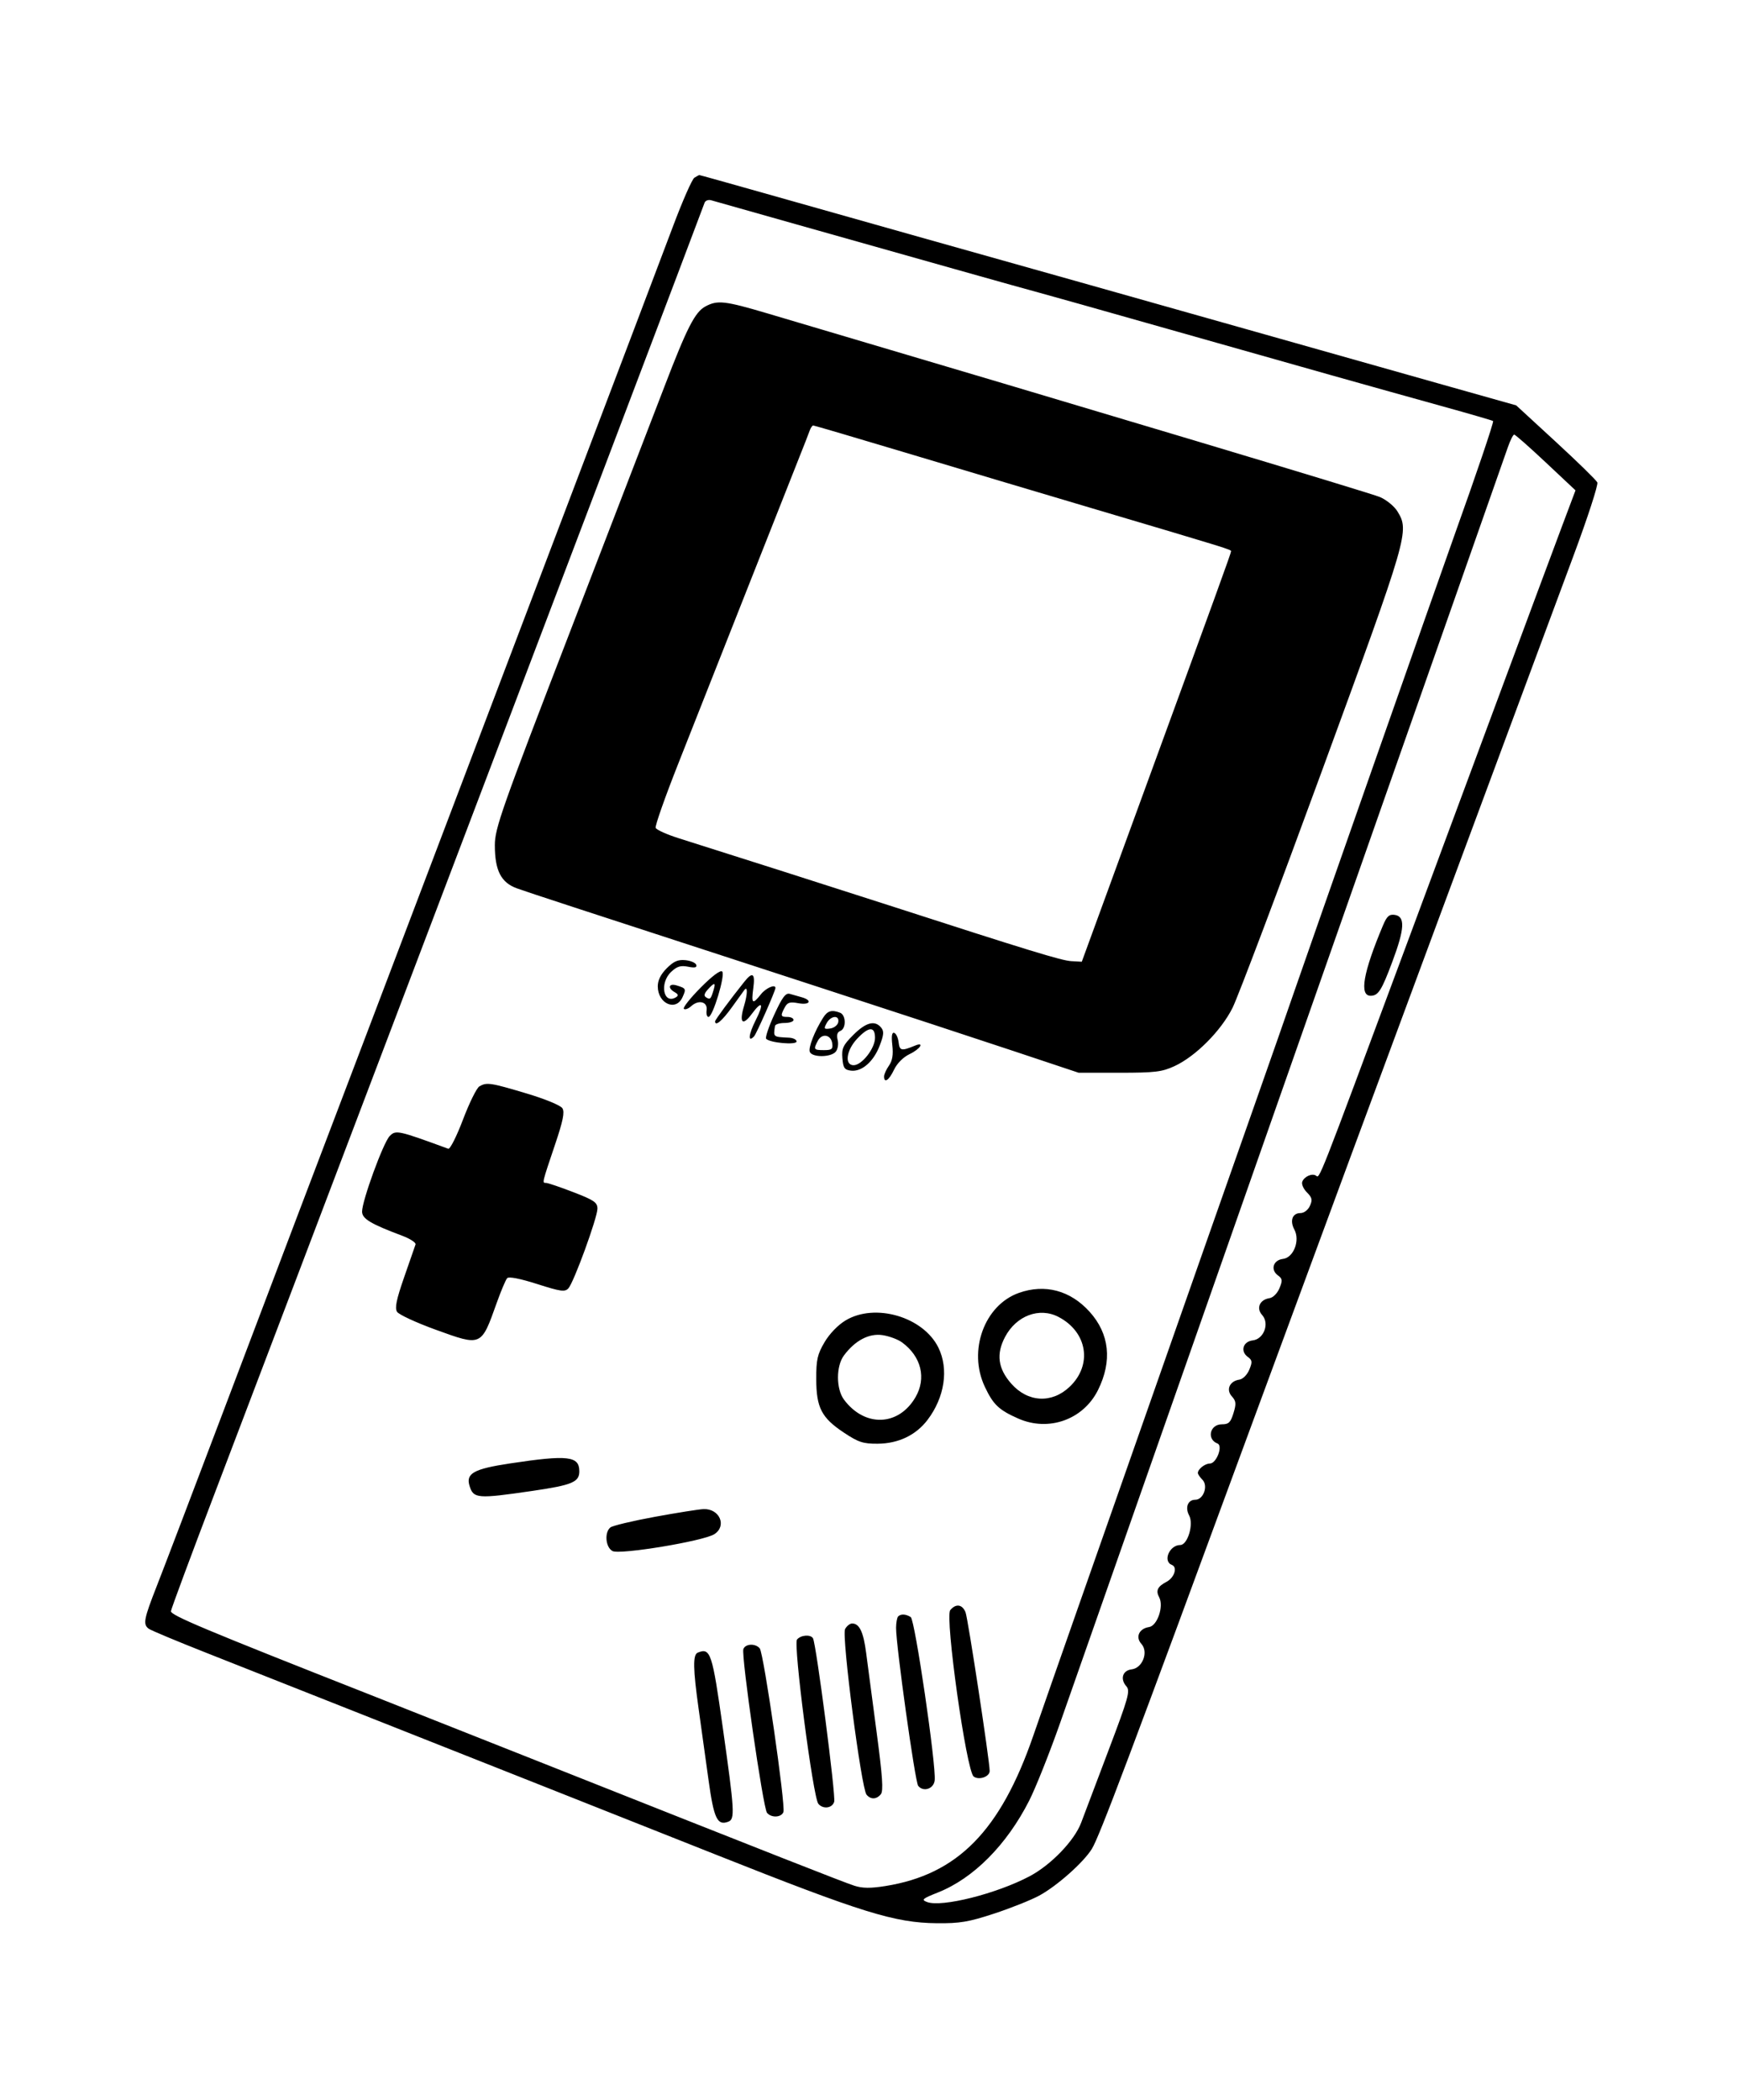 <?xml version="1.0" standalone="no"?>
   <!DOCTYPE svg PUBLIC "-//W3C//DTD SVG 1.1//EN" 
   "http://www.w3.org/Graphics/SVG/1.1/DTD/svg11.dtd"><svg id="svg" version="1.1" width="1734" height="2088" xmlns="http://www.w3.org/2000/svg"><path d="M690.389 176.696 C 688.127 178.129,678.498 200.046,668.990 225.400 C 659.483 250.755,608.880 384.225,556.540 522.000 C 504.200 659.775,446.808 810.975,429.002 858.000 C 411.196 905.025,382.231 981.300,364.635 1027.500 C 319.098 1147.063,281.092 1247.189,220.583 1407.000 C 191.533 1483.725,162.418 1560.130,155.882 1576.788 C 143.023 1609.566,142.028 1614.750,147.750 1619.147 C 149.813 1620.732,175.800 1631.608,205.500 1643.315 C 235.200 1655.022,312.150 1685.461,376.500 1710.957 C 440.850 1736.454,513.075 1765.049,537.000 1774.501 C 560.925 1783.954,639.900 1815.272,712.500 1844.098 C 857.080 1901.502,889.610 1911.587,931.500 1911.996 C 954.375 1912.219,963.083 1910.753,988.500 1902.404 C 1005.000 1896.984,1025.161 1888.938,1033.303 1884.525 C 1050.902 1874.985,1077.386 1851.463,1085.607 1838.072 C 1093.139 1825.803,1122.706 1747.299,1247.961 1407.000 C 1294.956 1279.324,1394.092 1011.183,1430.417 913.500 C 1451.892 855.750,1484.974 766.650,1503.934 715.500 C 1522.893 664.350,1550.033 591.272,1564.245 553.105 C 1578.456 514.938,1589.225 481.863,1588.176 479.605 C 1587.126 477.347,1568.544 459.189,1546.883 439.254 L 1507.500 403.008 1435.500 382.722 C 1395.900 371.565,1308.825 346.958,1242.000 328.041 C 1175.175 309.124,1099.575 287.777,1074.000 280.604 C 997.350 259.107,824.737 210.453,758.322 191.626 C 724.124 181.932,695.774 174.021,695.322 174.046 C 694.870 174.071,692.650 175.264,690.389 176.696 M792.000 223.118 C 835.725 235.457,905.925 255.274,948.000 267.156 C 990.075 279.038,1028.550 289.793,1033.500 291.057 C 1038.450 292.320,1095.825 308.490,1161.000 326.989 C 1299.668 366.349,1365.848 384.989,1434.000 403.880 C 1461.225 411.427,1483.961 418.039,1484.523 418.574 C 1485.453 419.458,1467.995 471.031,1445.958 532.500 C 1432.542 569.923,1299.598 948.569,1286.908 985.500 C 1280.672 1003.650,1262.488 1055.625,1246.499 1101.000 C 1230.511 1146.375,1208.783 1208.138,1198.215 1238.250 C 1187.647 1268.363,1170.113 1318.313,1159.251 1349.250 C 1148.389 1380.188,1130.978 1429.800,1120.560 1459.500 C 1110.143 1489.200,1087.865 1552.650,1071.054 1600.500 C 1054.242 1648.350,1034.587 1704.606,1027.376 1725.513 C 994.728 1820.166,952.044 1863.571,880.348 1875.024 C 865.464 1877.402,857.474 1877.318,849.393 1874.697 C 838.404 1871.133,767.906 1843.394,540.000 1752.960 C 471.525 1725.789,394.575 1695.315,369.000 1685.241 C 203.199 1619.931,169.523 1605.807,169.966 1601.760 C 170.222 1599.417,190.240 1545.525,214.451 1482.000 C 238.662 1418.475,275.375 1321.950,296.035 1267.500 C 316.696 1213.050,358.995 1101.675,390.033 1020.000 C 554.201 588.001,695.755 214.893,700.549 201.543 C 701.331 199.367,704.340 198.283,707.235 199.135 C 710.131 199.986,748.275 210.779,792.000 223.118 M701.253 304.715 C 690.977 310.289,683.010 325.901,660.595 384.384 C 650.873 409.748,608.963 518.573,567.460 626.219 C 498.439 805.238,492.000 823.501,492.000 840.265 C 492.000 865.458,498.183 877.507,514.024 883.184 C 526.318 887.589,554.643 896.856,813.000 980.991 C 884.775 1004.364,972.525 1033.166,1008.000 1044.994 L 1072.500 1066.500 1113.000 1066.494 C 1148.341 1066.489,1155.315 1065.650,1167.752 1059.912 C 1188.712 1050.240,1213.981 1024.878,1225.451 1002.000 C 1230.828 991.275,1271.177 884.336,1315.114 764.359 C 1400.430 531.390,1401.403 528.037,1389.431 508.405 C 1386.381 503.403,1378.623 497.017,1372.193 494.215 C 1362.897 490.164,1094.912 409.814,763.500 311.712 C 720.412 298.957,713.332 298.161,701.253 304.715 M899.402 449.730 C 948.406 464.431,1032.375 489.473,1086.000 505.378 C 1223.090 546.040,1224.000 546.321,1224.000 548.090 C 1224.000 549.844,1210.516 587.024,1129.986 807.313 L 1075.585 956.125 1065.024 955.530 C 1055.469 954.990,1022.629 944.933,883.500 899.939 C 836.784 884.830,713.929 845.626,675.384 833.526 C 663.220 829.707,652.651 824.975,651.896 823.009 C 651.142 821.043,661.386 791.999,674.661 758.467 C 687.936 724.935,718.494 647.550,742.567 586.500 C 766.640 525.450,790.122 466.050,794.749 454.500 C 799.376 442.950,803.983 431.138,804.987 428.250 C 805.990 425.363,807.597 423.000,808.557 423.000 C 809.518 423.000,850.397 435.028,899.402 449.730 M1536.982 459.810 L 1566.463 487.500 1552.927 523.500 C 1545.483 543.300,1515.603 623.625,1486.528 702.000 C 1457.454 780.375,1418.104 886.350,1399.084 937.500 C 1308.042 1182.339,1312.407 1171.224,1308.295 1168.682 C 1304.365 1166.253,1296.756 1169.702,1294.800 1174.800 C 1293.885 1177.185,1295.954 1181.954,1299.399 1185.399 C 1304.601 1190.601,1305.108 1192.876,1302.395 1198.831 C 1300.495 1203.001,1296.552 1206.000,1292.970 1206.000 C 1284.989 1206.000,1282.210 1213.550,1286.939 1222.385 C 1292.776 1233.292,1286.152 1250.346,1275.603 1251.567 C 1265.888 1252.693,1262.932 1262.337,1270.586 1267.934 C 1275.116 1271.247,1275.324 1272.976,1272.119 1280.712 C 1270.010 1285.804,1265.763 1290.056,1262.263 1290.580 C 1252.502 1292.040,1248.758 1300.550,1254.893 1307.329 C 1262.438 1315.666,1256.653 1331.285,1245.544 1332.573 C 1235.886 1333.693,1232.958 1343.356,1240.586 1348.934 C 1245.116 1352.247,1245.324 1353.976,1242.119 1361.712 C 1240.010 1366.804,1235.763 1371.056,1232.263 1371.580 C 1222.582 1373.028,1218.752 1381.544,1224.784 1388.209 C 1229.035 1392.906,1229.287 1395.495,1226.405 1404.885 C 1223.561 1414.151,1221.634 1416.000,1214.818 1416.000 C 1202.893 1416.000,1199.556 1430.885,1210.535 1435.098 C 1216.217 1437.279,1209.456 1455.000,1202.942 1455.000 C 1198.045 1455.000,1191.000 1460.537,1191.000 1464.386 C 1191.000 1465.588,1193.027 1468.599,1195.505 1471.077 C 1201.523 1477.094,1196.560 1491.000,1188.395 1491.000 C 1181.029 1491.000,1178.073 1498.662,1182.353 1506.660 C 1187.019 1515.378,1180.782 1536.000,1173.480 1536.000 C 1162.704 1536.000,1155.889 1552.227,1165.168 1555.788 C 1170.967 1558.013,1167.673 1568.442,1159.875 1572.544 C 1150.848 1577.293,1148.952 1581.304,1152.552 1588.031 C 1157.294 1596.893,1150.672 1616.331,1142.496 1617.549 C 1132.577 1619.027,1128.697 1627.483,1134.829 1634.259 C 1142.112 1642.306,1136.003 1658.343,1125.171 1659.609 C 1116.146 1660.664,1113.488 1669.201,1119.920 1676.473 C 1123.904 1680.977,1122.061 1687.586,1102.205 1740.000 C 1090.016 1772.175,1077.769 1804.571,1074.990 1811.991 C 1068.313 1829.819,1044.992 1854.055,1023.670 1865.324 C 990.782 1882.704,936.252 1896.406,921.769 1890.928 C 915.784 1888.664,916.992 1887.605,932.652 1881.385 C 967.856 1867.402,1000.809 1834.259,1023.184 1790.331 C 1029.675 1777.589,1043.651 1742.489,1054.243 1712.331 C 1064.835 1682.174,1087.221 1618.350,1103.990 1570.500 C 1120.760 1522.650,1143.964 1456.500,1155.557 1423.500 C 1167.149 1390.500,1181.126 1350.675,1186.616 1335.000 C 1198.359 1301.476,1234.329 1198.967,1303.467 1002.000 C 1330.977 923.625,1362.720 833.175,1374.006 801.000 C 1385.292 768.825,1417.081 678.375,1444.647 600.000 C 1472.213 521.625,1496.747 451.763,1499.166 444.750 C 1501.585 437.738,1504.450 432.027,1505.532 432.060 C 1506.614 432.094,1520.767 444.581,1536.982 459.810 M1375.047 920.033 C 1355.309 966.909,1351.266 990.100,1362.856 989.954 C 1370.389 989.859,1373.651 984.724,1384.365 956.093 C 1396.682 923.175,1397.288 911.038,1386.688 909.533 C 1381.248 908.761,1378.902 910.878,1375.047 920.033 M662.962 962.576 C 656.989 968.550,654.000 974.545,654.000 980.555 C 654.000 997.801,672.019 1005.825,678.552 991.487 C 682.400 983.042,682.165 982.565,672.750 979.671 C 664.912 977.261,663.519 982.314,670.885 986.436 C 674.381 988.392,674.767 989.790,672.242 991.351 C 659.605 999.161,655.397 977.370,667.370 966.122 C 673.115 960.725,676.806 959.611,684.111 961.072 C 690.858 962.422,693.140 961.904,692.260 959.223 C 691.588 957.175,686.737 955.076,681.481 954.557 C 674.129 953.832,669.857 955.682,662.962 962.576 M696.548 981.948 C 686.254 992.334,678.772 1001.772,679.922 1002.922 C 681.072 1004.072,684.385 1002.867,687.283 1000.244 C 694.730 993.504,703.744 995.912,702.561 1004.324 C 702.045 1007.996,702.888 1011.000,704.435 1011.000 C 708.737 1011.000,721.367 969.167,718.062 965.862 C 716.331 964.131,708.128 970.263,696.548 981.948 M740.187 975.862 C 726.166 993.380,711.000 1013.910,711.000 1015.372 C 711.000 1020.788,717.984 1014.920,727.809 1001.250 C 734.035 992.588,739.550 984.938,740.064 984.250 C 743.486 979.679,743.341 988.236,739.798 1000.009 C 734.730 1016.850,738.206 1020.536,747.413 1008.083 C 757.819 994.008,759.937 997.351,751.349 1014.298 C 744.235 1028.337,743.364 1037.048,749.750 1030.300 C 752.133 1027.781,771.000 985.064,771.000 982.186 C 771.000 978.069,761.468 982.230,756.536 988.500 C 748.241 999.045,746.849 997.941,748.965 982.500 C 750.995 967.689,748.337 965.679,740.187 975.862 M709.329 984.750 C 706.647 993.478,706.066 994.013,702.004 991.503 C 699.629 990.035,700.160 987.691,703.770 983.702 C 710.512 976.251,711.864 976.506,709.329 984.750 M769.896 1008.548 C 764.339 1020.622,760.680 1031.500,761.767 1032.721 C 765.359 1036.760,792.000 1039.127,792.000 1035.408 C 792.000 1033.533,788.625 1031.831,784.500 1031.625 C 768.486 1030.824,768.877 1031.150,770.550 1020.000 C 770.798 1018.350,775.050 1017.000,780.000 1017.000 C 784.950 1017.000,789.000 1015.650,789.000 1014.000 C 789.000 1012.350,786.300 1011.000,783.000 1011.000 C 776.100 1011.000,775.779 1009.888,780.258 1001.517 C 782.925 996.535,785.377 995.778,793.758 997.351 C 805.189 999.495,808.102 994.584,797.250 991.464 C 793.538 990.397,788.138 988.865,785.250 988.060 C 781.145 986.915,777.799 991.381,769.896 1008.548 M818.416 1011.750 C 809.940 1025.135,803.552 1041.506,805.165 1045.710 C 807.359 1051.425,826.186 1051.300,830.968 1045.539 C 833.019 1043.067,833.861 1037.856,832.856 1033.852 C 831.625 1028.946,832.481 1026.074,835.521 1024.907 C 841.470 1022.624,841.271 1009.130,835.255 1006.821 C 826.922 1003.623,822.797 1004.831,818.416 1011.750 M833.439 1016.250 C 832.889 1019.138,829.310 1021.945,825.486 1022.489 C 819.291 1023.371,818.897 1022.798,821.872 1017.239 C 825.970 1009.581,834.855 1008.822,833.439 1016.250 M848.456 1028.838 C 838.201 1039.093,836.744 1042.201,837.559 1052.088 C 838.359 1061.795,839.645 1063.633,846.164 1064.393 C 856.885 1065.641,868.576 1055.428,874.659 1039.501 C 878.812 1028.628,879.072 1025.202,876.028 1021.533 C 869.787 1014.014,860.935 1016.359,848.456 1028.838 M870.000 1031.770 C 870.000 1042.253,856.921 1059.000,848.733 1059.000 C 839.482 1059.000,841.415 1044.221,852.166 1032.750 C 863.710 1020.433,870.000 1020.087,870.000 1031.770 M887.213 1039.097 C 888.276 1048.527,887.289 1054.500,883.860 1059.397 C 881.187 1063.213,879.000 1068.060,879.000 1070.168 C 879.000 1077.329,883.872 1074.036,888.911 1063.467 C 891.962 1057.070,898.070 1050.962,904.467 1047.911 C 914.987 1042.895,919.687 1035.428,909.750 1039.519 C 896.271 1045.068,894.470 1044.709,893.477 1036.272 C 892.940 1031.702,890.972 1027.462,889.104 1026.849 C 886.773 1026.085,886.180 1029.927,887.213 1039.097 M827.459 1037.281 C 828.273 1042.989,827.031 1044.000,819.209 1044.000 C 809.022 1044.000,808.565 1043.286,813.202 1034.622 C 817.324 1026.921,826.217 1028.580,827.459 1037.281 M476.631 1080.027 C 473.953 1081.592,466.620 1096.451,460.334 1113.047 C 454.049 1129.643,447.465 1142.694,445.703 1142.047 C 395.538 1123.645,393.458 1123.197,387.388 1129.501 C 381.019 1136.116,360.000 1193.687,360.000 1204.517 C 360.000 1211.635,368.467 1216.730,399.894 1228.523 C 407.810 1231.494,413.773 1235.404,413.144 1237.212 C 412.516 1239.021,407.415 1253.694,401.811 1269.821 C 394.082 1292.058,392.384 1300.353,394.784 1304.158 C 396.524 1306.917,413.873 1314.945,433.337 1321.998 C 478.947 1338.527,478.362 1338.783,493.796 1295.485 C 498.106 1283.393,502.828 1272.230,504.289 1270.677 C 505.931 1268.933,517.294 1271.161,534.032 1276.510 C 557.526 1284.018,561.649 1284.592,565.113 1280.833 C 570.525 1274.963,594.000 1210.583,594.000 1201.612 C 594.000 1195.416,590.736 1193.178,570.097 1185.218 C 556.950 1180.148,544.701 1176.000,542.877 1176.000 C 538.938 1176.000,538.759 1176.758,551.942 1137.649 C 559.821 1114.276,561.575 1105.583,559.179 1101.784 C 557.368 1098.913,542.009 1092.586,523.258 1086.985 C 487.592 1076.332,483.899 1075.781,476.631 1080.027 M1012.966 1285.376 C 978.726 1297.584,962.307 1342.738,979.104 1378.500 C 987.532 1396.443,993.041 1401.701,1012.372 1410.252 C 1042.664 1423.652,1077.108 1411.351,1091.721 1381.914 C 1106.032 1353.084,1103.134 1326.042,1083.388 1304.139 C 1064.204 1282.861,1038.917 1276.123,1012.966 1285.376 M840.791 1312.674 C 833.199 1317.224,824.744 1325.970,819.791 1334.395 C 812.704 1346.452,811.509 1351.767,811.560 1371.000 C 811.635 1399.462,816.805 1409.490,839.008 1424.231 C 853.517 1433.865,858.144 1435.384,872.665 1435.287 C 893.149 1435.149,910.594 1426.843,922.109 1411.745 C 939.246 1389.279,943.510 1361.051,932.993 1339.697 C 917.930 1309.116,870.112 1295.100,840.791 1312.674 M1052.399 1309.215 C 1081.259 1324.231,1086.446 1357.053,1063.395 1378.793 C 1045.621 1395.557,1021.823 1394.202,1005.395 1375.491 C 992.212 1360.477,990.324 1346.117,999.300 1329.129 C 1010.496 1307.936,1033.418 1299.339,1052.399 1309.215 M896.815 1334.519 C 916.030 1348.578,921.301 1370.182,910.159 1389.209 C 893.307 1417.987,859.757 1419.067,839.171 1391.495 C 831.243 1380.876,831.180 1358.228,839.048 1347.605 C 850.121 1332.656,864.074 1325.304,877.500 1327.344 C 884.100 1328.346,892.792 1331.575,896.815 1334.519 M507.323 1454.852 C 470.944 1460.338,462.974 1464.772,466.890 1477.343 C 470.791 1489.863,474.674 1490.174,528.765 1482.288 C 568.857 1476.444,576.000 1473.486,576.000 1462.733 C 576.000 1447.499,564.688 1446.201,507.323 1454.852 M651.089 1507.964 C 628.864 1512.033,608.951 1516.796,606.839 1518.548 C 600.775 1523.582,602.117 1538.316,608.975 1541.986 C 616.261 1545.886,699.587 1532.084,710.250 1525.212 C 722.944 1517.031,715.504 1499.721,699.536 1500.283 C 695.116 1500.439,673.315 1503.895,651.089 1507.964 M944.818 1600.720 C 939.302 1607.366,960.845 1760.615,968.071 1766.134 C 973.266 1770.101,984.000 1766.384,984.000 1760.618 C 984.000 1750.708,962.331 1608.379,959.966 1602.750 C 956.654 1594.872,950.370 1594.030,944.818 1600.720 M893.000 1607.000 C 891.900 1608.100,890.971 1613.163,890.935 1618.250 C 890.814 1635.532,909.821 1771.479,912.906 1775.395 C 918.005 1781.867,928.396 1778.451,929.318 1770.000 C 930.935 1755.170,909.702 1610.290,905.523 1607.642 C 900.651 1604.554,895.700 1604.300,893.000 1607.000 M840.215 1619.599 C 836.685 1626.194,856.358 1777.906,861.555 1784.168 C 865.718 1789.185,871.409 1789.032,875.761 1783.788 C 878.448 1780.551,877.467 1766.144,871.523 1721.538 C 867.269 1689.617,862.606 1654.332,861.160 1643.127 C 858.486 1622.403,854.469 1614.000,847.238 1614.000 C 845.023 1614.000,841.863 1616.520,840.215 1619.599 M792.441 1629.969 C 788.607 1634.588,808.376 1786.888,813.635 1793.250 C 818.288 1798.879,827.354 1797.763,829.402 1791.308 C 831.192 1785.670,811.495 1633.846,808.304 1628.683 C 805.823 1624.669,796.192 1625.449,792.441 1629.969 M739.115 1639.423 C 736.781 1645.503,758.720 1797.548,762.607 1802.231 C 766.917 1807.424,776.817 1806.967,778.924 1801.477 C 781.283 1795.328,759.333 1643.516,755.399 1638.776 C 751.119 1633.619,741.191 1634.013,739.115 1639.423 M693.750 1642.987 C 688.790 1644.988,689.020 1659.038,694.674 1699.253 C 697.244 1717.539,701.656 1749.243,704.477 1769.706 C 709.752 1807.973,713.203 1815.250,724.092 1811.072 C 730.855 1808.476,730.427 1801.094,718.687 1717.857 C 708.113 1642.890,706.440 1637.866,693.750 1642.987 " stroke="none" fill="black" fill-rule="evenodd"/></svg>